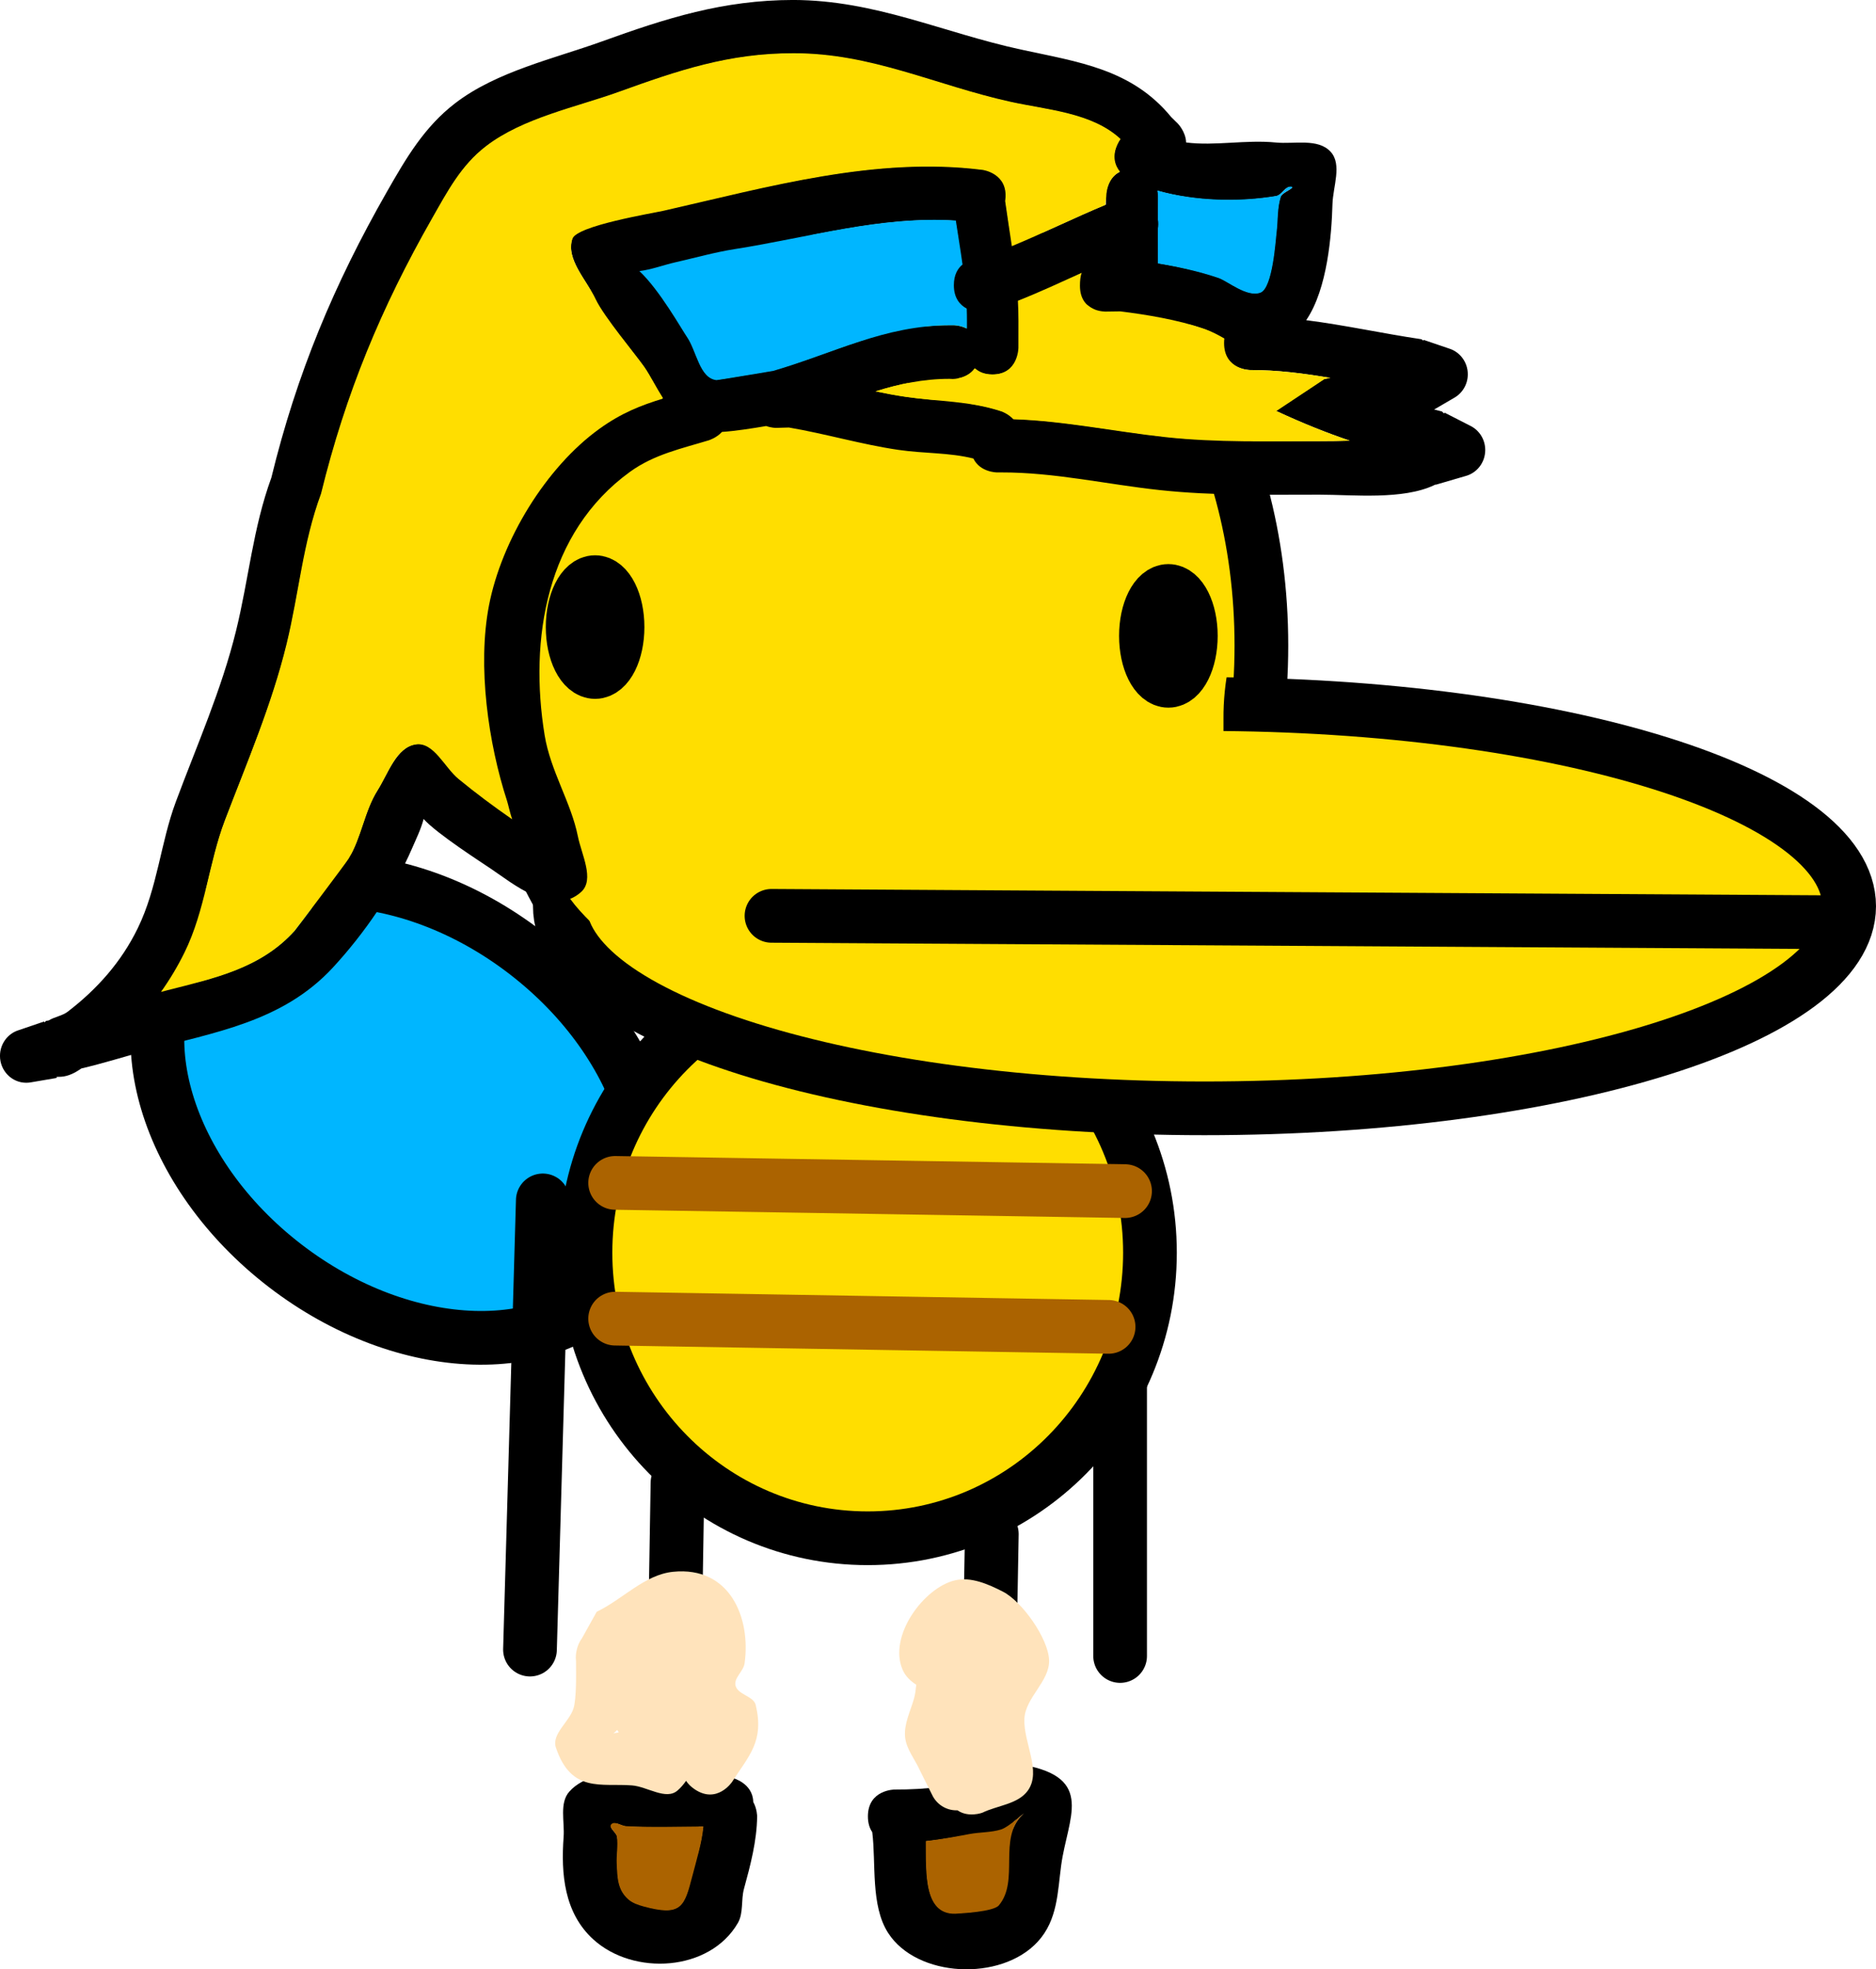 <svg version="1.1" xmlns="http://www.w3.org/2000/svg" xmlns:xlink="http://www.w3.org/1999/xlink" width="174.67" height="183.291" viewBox="0,0,174.67,183.291"><g transform="translate(-157.419,-76.764)"><g data-paper-data="{&quot;isPaintingLayer&quot;:true}" fill-rule="nonzero" stroke-linejoin="miter" stroke-miterlimit="10" stroke-dasharray="" stroke-dashoffset="0" style="mix-blend-mode: normal"><path d="M206.364,165.427c11.15,8.568 15.176,22.038 8.991,30.086c-6.184,8.048 -20.237,7.627 -31.387,-0.941c-11.15,-8.568 -15.176,-22.038 -8.991,-30.086c6.184,-8.048 20.237,-7.627 31.387,0.941z" fill="#00b6ff" stroke="#000000" stroke-width="5" stroke-linecap="butt"/><path d="M261.71,195.658v35.237" fill="#ffde00" stroke="#000000" stroke-width="5" stroke-linecap="round"/><path d="M264.489,193.36c0,14.678 -11.765,26.577 -26.279,26.577c-14.513,0 -26.279,-11.899 -26.279,-26.577c0,-14.678 11.765,-26.577 26.279,-26.577c14.513,0 26.279,11.899 26.279,26.577z" fill="#ffde00" stroke="#000000" stroke-width="5" stroke-linecap="butt"/><path d="M274.864,136.844c0,19.956 -10.295,36.133 -22.994,36.133c-12.699,0 -22.994,-16.177 -22.994,-36.133c0,-19.956 10.295,-36.133 22.994,-36.133c12.699,0 22.994,16.177 22.994,36.133z" fill="#ffde00" stroke="#000000" stroke-width="5" stroke-linecap="butt"/><path d="M249.558,136.025c0,19.956 -10.295,36.133 -22.994,36.133c-12.699,0 -22.994,-16.177 -22.994,-36.133c0,-19.956 10.295,-36.133 22.994,-36.133c12.699,0 22.994,16.177 22.994,36.133z" fill="#ffde00" stroke="#000000" stroke-width="5" stroke-linecap="butt"/><path d="M329.589,161.109c0,10.39 -26.873,18.813 -60.023,18.813c-33.15,0 -60.023,-8.423 -60.023,-18.813c0,-10.39 26.873,-18.813 60.023,-18.813c33.15,0 60.023,8.423 60.023,18.813z" fill="#ffde00" stroke="#000000" stroke-width="5" stroke-linecap="butt"/><path d="M217.514,166.462c-2.588,0 -3.6,-1.576 -3.996,-2.809c-2.928,-2.817 -5.637,-5.32 -4.003,-10.475c0.468,-1.475 2.531,-1.786 3.722,-2.775c4.057,-3.369 6.917,-5.1 12.219,-6.157c0.732,0.028 1.447,-0.121 2.157,-0.324c0.067,-0.087 0.137,-0.172 0.209,-0.256c1.002,-1.174 2.912,-1.026 4.356,-1.57c1.451,-0.546 2.73,-1.054 3.989,-1.476c0.041,-0.062 0.083,-0.124 0.125,-0.185c0.801,-1.153 2.405,-1.496 3.733,-1.952c1.18,-0.405 2.401,-0.597 3.645,-0.656c0.012,-0.079 0.027,-0.158 0.045,-0.239c-1.208,-1.031 -2.434,-2.035 -2.873,-3.496c-0.777,-2.584 -2.557,-5.904 -0.914,-8.044c0.879,-1.144 2.385,-1.253 3.989,-1.112c-0.542,-0.448 -1.081,-0.886 -1.62,-1.316c-0.673,-0.141 -1.184,-0.63 -1.49,-0.576c0,0 -0.25,0 -0.25,-0.25c0,-0.25 0.25,-0.25 0.25,-0.25c0.054,0.005 0.104,0.012 0.151,0.02c-2.048,-1.595 -4.109,-3.118 -6.285,-4.732c0,0 -3.4,-2.55 -0.85,-5.95c2.55,-3.4 5.95,-0.85 5.95,-0.85c1.474,1.121 3.215,1.851 4.713,2.938c1.59,1.155 2.43,2.581 3.883,3.821c2.052,1.75 4.901,3.473 6.399,5.801c1.111,1.726 3.116,3.443 2.82,5.475c-0.519,3.569 -2.612,5.081 -5.105,5.591c0.608,0.848 1.194,1.709 1.77,2.579c1.808,-1.137 3.737,-2.061 5.842,-1.967c1.201,0.054 2.414,0.518 3.539,1.198c0.345,-1.038 1.544,-3.579 4.882,-2.911c4.167,0.833 3.334,5.001 3.334,5.001c-0.351,1.685 -0.529,3.417 -0.515,5.139v2.986c0,2.347 -1.903,4.25 -4.25,4.25c-0.893,0 -1.723,-0.276 -2.407,-0.747c-1.676,2.182 -4.662,2.767 -7.328,3.115c-5.66,0.738 -11.885,-1.262 -17.492,-1.786c-0.277,-0.026 -0.582,-0.055 -0.908,-0.086c-2.333,0.392 -4.649,0.768 -6.867,1.212l-2.9,0.58c-0.296,0.065 -0.604,0.1 -0.92,0.1c-0.784,0 -1.518,-0.212 -2.149,-0.582c-1.542,0.302 -2.698,0.432 -4.13,1.232c-1.167,0.652 -1.928,1.883 -2.941,2.75c0.519,0.572 0.957,1.369 1.475,1.888l1.245,3.602c0,0 0,4.25 -4.25,4.25z" fill="#ffde00" stroke="none" stroke-width="0" stroke-linecap="butt"/><path d="M220.5,214.77l-0.597,35.835" fill="#ffde00" stroke="#000000" stroke-width="5" stroke-linecap="round"/><path d="M249.168,252.397l0.597,-32.848" fill="#ffde00" stroke="#000000" stroke-width="5" stroke-linecap="round"/><path d="M207.958,188.491l-1.194,41.807" fill="#ffde00" stroke="#000000" stroke-width="5" stroke-linecap="round"/><path d="M214.917,135.129c0,2.309 -0.936,4.181 -2.09,4.181c-1.154,0 -2.09,-1.872 -2.09,-4.181c0,-2.309 0.936,-4.181 2.09,-4.181c1.154,0 2.09,1.872 2.09,4.181z" fill="#ffde00" stroke="#000000" stroke-width="5" stroke-linecap="butt"/><path d="M268.294,135.948c0,2.309 -0.936,4.181 -2.09,4.181c-1.154,0 -2.09,-1.872 -2.09,-4.181c0,-2.309 0.936,-4.181 2.09,-4.181c1.154,0 2.09,1.872 2.09,4.181z" fill="#ffde00" stroke="#000000" stroke-width="5" stroke-linecap="butt"/><path d="M328.394,162.602l-99.143,-0.597" fill="#ffde00" stroke="#000000" stroke-width="5" stroke-linecap="round"/><path d="M214.693,186.861l47.477,0.766" fill="none" stroke="#ab6300" stroke-width="5" stroke-linecap="round"/><path d="M214.693,199.496l45.945,0.766" fill="none" stroke="#ab6300" stroke-width="5" stroke-linecap="round"/><path d="M238.631,247.287c-0.241,-0.354 -0.403,-0.828 -0.403,-1.463c0,-2.5 2.5,-2.5 2.5,-2.5c2.823,0.015 5.776,-0.324 8.514,-1.056c1.174,-0.314 2.232,-1.451 3.429,-1.24c6.744,1.189 4.148,4.96 3.553,9.34c-0.337,2.478 -0.32,5.098 -2.19,7.126c-3.432,3.721 -11.257,3.341 -13.928,-0.83c-1.643,-2.565 -1.109,-6.488 -1.474,-9.376zM243.665,248.144c0.025,2.933 -0.275,7.05 3.034,6.67c0.07,-0.008 3.183,-0.14 3.697,-0.751c1.95,-2.319 -0.133,-6.126 2.211,-8.382c0.589,-0.567 -1.233,1.16 -2.014,1.401c-0.936,0.289 -1.944,0.254 -2.907,0.435c-1.331,0.25 -2.672,0.478 -4.02,0.627z" fill="#000000" stroke="none" stroke-width="0.5" stroke-linecap="butt"/><path d="M247.676,247.468c0.963,-0.181 2.01,-0.137 2.947,-0.426c0.781,-0.241 2.608,-1.964 2.018,-1.397c-2.344,2.255 -0.271,6.142 -2.221,8.461c-0.514,0.611 -3.667,0.748 -3.737,0.756c-3.309,0.38 -3.039,-3.806 -3.064,-6.739c1.348,-0.149 2.726,-0.405 4.056,-0.655z" data-paper-data="{&quot;noHover&quot;:false,&quot;origItem&quot;:[&quot;Path&quot;,{&quot;applyMatrix&quot;:true,&quot;segments&quot;:[[[487.33096,496.28886],[2.69572,-0.29842],[0.0492,5.86506]],[[493.39842,509.62984],[-6.61799,0.75908],[0.13947,-0.016]],[[500.79175,508.12702],[-1.02756,1.22199],[3.90033,-4.63835]],[[505.21312,491.36374],[-4.68747,4.51086],[1.17838,-1.13398]],[[501.18511,494.16473],[1.56277,-0.48191],[-1.8725,0.57742]],[[495.3714,495.03514],[1.92581,-0.36183],[-2.661,0.49996]]],&quot;closed&quot;:true}]}" fill="#ab6300" stroke="none" stroke-width="0.5" stroke-linecap="butt"/><path d="M227.553,244.482c0.361,0.654 0.361,1.342 0.361,1.342c-0.026,2.285 -0.623,4.541 -1.227,6.745c-0.284,1.038 -0.029,2.248 -0.569,3.179c-2.623,4.524 -9.713,4.94 -13.462,1.522c-2.719,-2.478 -3.012,-6.123 -2.76,-9.532c0.104,-1.413 -0.411,-3.158 0.529,-4.219c2.551,-2.876 9.651,-1.727 13.074,-1.727l2.138,0.458c0,0 1.876,0.469 1.916,2.232zM222.873,246.794c-2.364,0.015 -4.753,0.101 -7.109,-0.021c-0.469,-0.024 -1.084,-0.526 -1.398,-0.177c-0.281,0.312 0.47,0.726 0.529,1.142c0.119,0.826 -0.047,1.67 -0.006,2.503c0.062,1.261 0.042,2.38 1.075,3.28c0.384,0.335 0.897,0.503 1.388,0.637c3.534,0.963 3.747,0.055 4.49,-2.828c0.386,-1.496 0.885,-3.003 1.03,-4.536z" fill="#000000" stroke="none" stroke-width="0.5" stroke-linecap="butt"/><path d="M221.891,251.343c-0.743,2.883 -1.02,3.826 -4.554,2.863c-0.491,-0.134 -1.021,-0.312 -1.405,-0.646c-1.033,-0.9 -1.031,-2.061 -1.092,-3.322c-0.041,-0.833 0.135,-1.704 0.016,-2.529c-0.06,-0.415 -0.807,-0.834 -0.526,-1.146c0.314,-0.349 0.935,0.147 1.404,0.171c2.356,0.122 4.813,0.043 7.177,0.028c-0.145,1.533 -0.634,3.085 -1.019,4.581z" data-paper-data="{&quot;noHover&quot;:false,&quot;origItem&quot;:[&quot;Path&quot;,{&quot;applyMatrix&quot;:true,&quot;segments&quot;:[[[445.74594,493.58881],[-0.29098,3.06631],[-4.72699,0.02974]],[[431.5285,493.54721],[4.71193,0.24445],[-0.93814,-0.04867]],[[428.73261,493.19323],[0.62855,-0.69814],[-0.56133,0.62348]],[[429.79159,495.47642],[-0.11921,-0.83043],[0.23711,1.65167]],[[429.77901,500.48223],[-0.0814,-1.66662],[0.12317,2.5217]],[[431.92935,507.04304],[-2.06541,-1.80067],[0.7674,0.66904]],[[434.70568,508.31611],[-0.98226,-0.26773],[7.06836,1.92658]],[[443.68569,502.66104],[-1.48672,5.76546],[0.77163,-2.99234]]],&quot;closed&quot;:true}]}" fill="#ab6300" stroke="none" stroke-width="0.5" stroke-linecap="butt"/><path d="M220.502,243.415c-1.072,0.936 -2.823,-0.367 -4.241,-0.475c-2.871,-0.22 -5.654,0.732 -7.082,-3.517c-0.426,-1.267 1.242,-2.383 1.64,-3.659c0.278,-0.892 0.244,-3.193 0.23,-4.419c-0.049,-0.383 0.002,-0.745 0.071,-1.024c0.071,-0.315 0.209,-0.713 0.478,-1.065l1.38,-2.479c2.414,-1.152 4.448,-3.451 7.109,-3.72c5.287,-0.533 7.254,4.267 6.659,8.524c-0.104,0.743 -1.032,1.365 -0.838,2.09c0.224,0.835 1.677,0.95 1.877,1.791c0.803,3.389 -0.636,4.701 -2.206,7.155c0,0 -1.387,2.08 -3.467,0.693c-0.374,-0.249 -0.635,-0.52 -0.813,-0.798c-0.231,0.336 -0.497,0.641 -0.797,0.903zM215.032,238.009c-0.051,-0.078 -0.1,-0.156 -0.149,-0.235c-0.114,0.12 -0.237,0.237 -0.372,0.349c0.053,-0.027 0.102,-0.046 0.141,-0.052c0.129,-0.02 0.256,-0.041 0.381,-0.061z" fill="#ffe3bb" stroke="none" stroke-width="0.5" stroke-linecap="butt"/><path d="M241.685,238.398c-0.101,-1.214 0.513,-2.384 0.84,-3.558c0.108,-0.388 0.16,-0.825 0.206,-1.268c-0.553,-0.359 -1.011,-0.795 -1.272,-1.396c-1.364,-3.15 1.989,-7.643 4.878,-8.325c1.488,-0.351 3.104,0.359 4.465,1.057c1.792,0.92 4.22,4.357 4.295,6.366c0.074,1.974 -2.21,3.488 -2.299,5.461c-0.101,2.228 1.62,4.87 0.323,6.684c-0.915,1.279 -2.827,1.377 -4.24,2.065c0,0 -1.291,0.484 -2.315,-0.225c-0.031,0.001 -0.063,0.002 -0.094,0.002c-0.998,0 -1.859,-0.585 -2.26,-1.43l-1.124,-2.249c-0.467,-1.061 -1.306,-2.028 -1.402,-3.184z" fill="#ffe3bb" stroke="none" stroke-width="0.5" stroke-linecap="butt"/><path d="M251.462,86.27c-6.933,-1.53 -12.921,-4.53 -20.183,-4.506c-6.007,-0.008 -10.705,1.597 -16.245,3.595c-3.953,1.426 -8.911,2.411 -12.35,5.054c-2.329,1.79 -3.586,4.22 -4.995,6.69c-4.751,8.33 -8.037,16.262 -10.33,25.61c-1.708,4.623 -2.052,9.214 -3.208,13.957c-1.383,5.674 -3.707,11.054 -5.75,16.407c-1.516,3.972 -1.823,8.349 -3.767,12.3c-0.635,1.291 -1.369,2.517 -2.193,3.672c0.209,-0.055 0.417,-0.109 0.626,-0.163c4.307,-1.1 8.649,-2.011 11.807,-5.519c0.131,-0.146 4.693,-6.196 4.964,-6.638c1.207,-1.963 1.477,-4.434 2.707,-6.382c1.008,-1.596 1.784,-4.059 3.623,-4.33c1.671,-0.246 2.658,2.129 3.973,3.21c1.606,1.32 3.275,2.562 4.981,3.745c-0.23,-0.698 -0.414,-1.304 -0.511,-1.602c-1.759,-5.396 -2.8,-12.597 -1.709,-18.236c1.174,-6.07 5.333,-12.931 10.309,-16.509c2.069,-1.487 3.891,-2.181 5.933,-2.811c-0.621,-0.975 -1.153,-2.009 -1.736,-2.851c-0.743,-1.072 -3.766,-4.694 -4.513,-6.295c-0.864,-1.85 -2.824,-3.782 -2.192,-5.727c0.398,-1.224 7.449,-2.372 8.58,-2.629c9.67,-2.2 19.707,-5.029 29.649,-3.773c0,0 2.428,0.31 2.124,2.791c-0.005,0.037 -0.01,0.074 -0.015,0.11c0.007,0.036 0.009,0.055 0.009,0.055c0.196,1.399 0.417,2.777 0.618,4.151c2.95,-1.222 5.751,-2.605 8.715,-3.841c0,-0.319 0,-0.589 0,-0.786c0,0 0,-1.616 1.271,-2.249c-0.445,-0.558 -0.777,-1.424 -0.202,-2.6c0.081,-0.165 0.167,-0.311 0.258,-0.441c-2.646,-2.459 -6.812,-2.7 -10.249,-3.459zM223.461,117.731c-2.572,0.782 -5.141,1.323 -7.388,2.951c-7.786,5.641 -9.403,15.578 -7.944,24.512c0.545,3.337 2.459,6.243 3.093,9.405c0.339,1.693 1.576,4.018 0.318,5.173c-2.618,2.405 -6.471,-0.848 -8.399,-2.137c-0.829,-0.566 -5.085,-3.292 -6.279,-4.646c-0.246,0.945 -0.689,1.839 -1.077,2.735c-1.717,3.975 -4.453,7.936 -7.37,11.092c-4.717,5.102 -11.089,6.027 -17.368,7.738c-2.043,0.557 -4.019,1.18 -6.054,1.657c-0.581,0.405 -1.193,0.723 -1.873,0.771c-0.145,0.01 -0.29,0.014 -0.435,0.012l0.016,0.099l-2.389,0.407c-0.145,0.027 -0.295,0.042 -0.448,0.042c-1.351,0 -2.447,-1.119 -2.447,-2.5c0,-1.125 0.727,-2.076 1.726,-2.39l2.381,-0.811l0.029,0.087l0.155,-0.142c0.081,-0.014 0.162,-0.028 0.243,-0.043c0.517,-0.325 1.273,-0.432 1.767,-0.811c2.75,-2.109 5.003,-4.638 6.533,-7.785c1.841,-3.787 2.114,-7.922 3.537,-11.749c1.945,-5.23 4.253,-10.408 5.611,-15.934c1.188,-4.832 1.562,-9.515 3.285,-14.238c2.365,-9.694 5.838,-18.003 10.77,-26.633c1.764,-3.087 3.463,-6.016 6.366,-8.237c3.85,-2.945 9.201,-4.133 13.618,-5.726c6.044,-2.18 11.299,-3.859 17.838,-3.868c7.669,0.022 13.899,3.03 21.204,4.616c5.335,1.158 10.309,1.801 13.979,6.273l0.631,0.623c0,0 0.73,0.745 0.767,1.752c2.694,0.341 5.549,-0.274 8.36,0.003c1.713,0.169 3.917,-0.421 5.094,0.862c1.088,1.185 0.217,3.248 0.171,4.872c-0.08,2.793 -0.449,7.869 -2.445,10.803c3.585,0.455 7.104,1.236 10.726,1.773l0.189,0.132l0.023,-0.071l2.381,0.811c1,0.314 1.726,1.265 1.726,2.39c0,0.947 -0.515,1.77 -1.274,2.195l-1.86,1.086c0.242,0.057 0.484,0.117 0.725,0.179l0.204,0.194l0.042,-0.085l2.387,1.22c0.828,0.401 1.4,1.262 1.4,2.26c0,1.162 -0.776,2.138 -1.826,2.419l-2.788,0.814l-0.007,-0.026c-0.042,0.021 -0.084,0.041 -0.127,0.061c-2.949,1.394 -7.533,0.889 -10.682,0.89c-4.984,0.002 -9.906,0.102 -14.87,-0.429c-4.926,-0.527 -9.8,-1.658 -14.751,-1.644h-0.406c0,0 -1.577,0 -2.199,-1.294c-2.291,-0.57 -4.541,-0.449 -6.983,-0.805c-3.432,-0.501 -6.762,-1.497 -10.193,-2.081l-1.221,0.034c0,0 -0.411,0 -0.897,-0.172c-1.306,0.223 -2.854,0.464 -4.113,0.548c-0.516,0.557 -1.186,0.762 -1.186,0.762zM241.776,113.692c3.164,0.462 5.883,0.341 8.942,1.346c0,0 0.604,0.206 1.092,0.722c4.741,0.155 9.394,1.141 14.123,1.652c4.786,0.517 9.539,0.398 14.345,0.4c0.928,0 1.857,-0.011 2.786,-0.042c-2.192,-0.742 -4.363,-1.611 -6.854,-2.766l4.478,-2.962c0.185,-0.031 0.373,-0.068 0.565,-0.108c-2.457,-0.414 -4.924,-0.737 -7.467,-0.731c0,0 -2.447,0 -2.447,-2.5c0,-0.149 0.009,-0.29 0.025,-0.422c-0.544,-0.313 -1.164,-0.652 -1.987,-0.933c-2.369,-0.806 -5.189,-1.249 -7.662,-1.555l-1.32,0.019c0,0 -2.447,0 -2.447,-2.5c0,-0.444 0.077,-0.81 0.204,-1.11c-1.953,0.885 -3.898,1.781 -5.918,2.583c0.035,0.61 0.055,1.224 0.057,1.844v2.488c0,0 0,2.5 -2.447,2.5c-0.755,0 -1.277,-0.238 -1.638,-0.567c-0.702,0.982 -2.014,0.982 -2.014,0.982h-0.406c-2.443,-0.006 -4.657,0.478 -6.817,1.153c0.931,0.194 1.865,0.37 2.805,0.507zM246.182,103.312c0,-0.962 0.362,-1.554 0.808,-1.918c-0.188,-1.358 -0.414,-2.712 -0.621,-4.081c-7.034,-0.443 -13.538,1.57 -20.494,2.665c-1.859,0.293 -3.681,0.796 -5.518,1.212c-1.117,0.253 -2.225,0.678 -3.356,0.813c1.882,1.76 3.933,5.389 4.419,6.096c0.918,1.335 1.158,3.837 2.746,4.01c0.084,0.009 4.729,-0.781 5.26,-0.871c5.715,-1.67 10.298,-4.195 16.363,-4.207h0.406c0,0 0.6,0 1.205,0.303v-0.706c0.001,-0.383 -0.006,-0.764 -0.021,-1.143c-0.603,-0.317 -1.197,-0.942 -1.197,-2.174zM270.89,102.593c0.833,0.284 2.627,1.847 3.864,1.368c1.139,-0.44 1.387,-4.856 1.475,-5.542c0.142,-1.105 0.06,-2.26 0.406,-3.317c0.142,-0.433 1.423,-0.858 0.982,-0.933c-0.537,-0.091 -0.861,0.77 -1.398,0.862c-3.416,0.583 -7.509,0.488 -11,-0.503c0.056,0.289 0.056,0.491 0.056,0.491c0,0.728 0,1.457 0,2.185c0.052,0.308 0.046,0.585 0,0.833c0,0.238 0,0.476 0,0.714v2.512c1.918,0.318 3.87,0.735 5.614,1.33z" fill="#000000" stroke="none" stroke-width="0.5" stroke-linecap="butt"/><path d="M238.921,113.192c2.161,-0.675 4.473,-1.173 6.917,-1.167l0.307,0.013c0,0 1.312,-0.003 2.014,-0.984c0.361,0.329 0.883,0.57 1.638,0.57c2.447,0 2.446,-2.512 2.446,-2.512l0.003,-2.501c-0.002,-0.62 -0.018,-1.241 -0.053,-1.851c2.02,-0.803 3.991,-1.72 5.944,-2.605c-0.127,0.3 -0.166,0.758 -0.166,1.203c0,2.5 2.418,2.405 2.418,2.405l1.335,-0.019c2.473,0.306 5.333,0.784 7.702,1.589c0.823,0.28 1.445,0.626 1.989,0.939c-0.016,0.132 -0.025,0.274 -0.025,0.424c0,2.5 2.447,2.511 2.447,2.511c2.543,-0.006 5.01,0.317 7.467,0.731c-0.192,0.04 -0.381,0.077 -0.565,0.108l-4.48,2.973c2.491,1.155 4.662,2.025 6.854,2.767c-0.929,0.031 -1.859,0.045 -2.787,0.044c-4.806,-0.002 -9.577,0.14 -14.363,-0.377c-4.729,-0.511 -9.453,-1.513 -14.193,-1.668c-0.489,-0.516 -1.095,-0.726 -1.095,-0.726c-3.059,-1.005 -5.782,-0.897 -8.946,-1.359c-0.94,-0.137 -1.875,-0.315 -2.805,-0.509z" data-paper-data="{&quot;noHover&quot;:false,&quot;origItem&quot;:[&quot;Path&quot;,{&quot;applyMatrix&quot;:true,&quot;selected&quot;:true,&quot;segments&quot;:[[[241.77579,113.69182],[-0.94047,-0.13729],[3.16415,0.46188],7],[[250.71748,115.03784],[-3.05884,-1.00494],[0,0],7],[[251.80995,115.75937],[-0.48895,-0.51596],[4.74055,0.15486],7],[[265.933,117.41173],[-4.7292,-0.51119],[4.78625,0.51736],7],[[280.2778,117.81192],[-4.80615,-0.0022],[0.92809,0.00043],7],[[283.06387,117.76967],[-0.92864,0.03113],[-2.19202,-0.74176],7],[[276.20953,115.00363],[2.49149,1.15506],[0,0],7],[[280.68711,112.04119],[0,0],[0.18457,-0.03144],7],[[281.25253,111.93325],[-0.19214,0.04005],[-2.4565,-0.41391],7],[[273.78566,111.20242],[2.54266,-0.00599],[0,0],7],[[271.33912,108.70242],[0,2.5],[0,-0.14928],7],[[271.36425,108.28079],[-0.01641,0.13199],[-0.54416,-0.31312],7],[[269.37725,107.34825],[0.82343,0.28005],[-2.36888,-0.80563],7],[[261.7152,105.79299],[2.47301,0.3058],[0,0],7],[[260.39562,105.8123],[0,0],[0,0],7],[[257.94908,103.3123],[0,2.5],[0,-0.44442],7],[[258.15353,102.20201],[-0.12713,0.30045],[-1.95319,0.88477],7],[[252.23548,104.78546],[2.02043,-0.80272],[0.03503,0.61025],7],[[252.29243,106.6293],[-0.00167,-0.6195],[0,0],7],[[252.29243,109.11705],[0,0],[0,0],7],[[249.84589,111.61705],[2.44654,0],[-0.75473,0],7],[[248.20836,111.0501],[0.36091,0.32904],[-0.70247,0.98158],7],[[246.19407,112.03167],[0,0],[0,0],7],[[245.78831,112.03167],[0,0],[-2.44342,-0.00576],7],[[238.97082,113.18497],[2.16051,-0.67548],[0.93077,0.19416],7]],&quot;closed&quot;:true}]}" fill="#ffde00" stroke="none" stroke-width="0.5" stroke-linecap="butt"/><path d="M261.751,89.697c-0.091,0.13 -0.178,0.277 -0.258,0.442c-0.575,1.176 -0.242,2.044 0.203,2.602c-1.271,0.634 -1.271,2.25 -1.271,2.25c0,0.197 -0.082,0.523 -0.082,0.843c-2.964,1.235 -5.765,2.62 -8.714,3.842c-0.201,-1.374 -0.42,-2.748 -0.615,-4.147c0,0 -0.003,-0.02 -0.009,-0.055c0.006,-0.036 0.011,-0.073 0.015,-0.11c0.303,-2.481 -2.122,-2.788 -2.122,-2.788c-9.942,-1.256 -19.948,1.587 -29.618,3.787c-1.13,0.257 -8.167,1.404 -8.564,2.628c-0.632,1.945 1.306,3.779 2.17,5.629c0.748,1.601 3.781,5.223 4.524,6.294c0.584,0.842 1.105,1.975 1.727,2.95c-2.042,0.63 -3.835,1.32 -5.904,2.808c-4.977,3.577 -9.111,10.369 -10.285,16.439c-1.091,5.64 -0.072,12.819 1.687,18.215c0.097,0.298 0.239,0.995 0.469,1.693c-1.706,-1.183 -3.384,-2.43 -4.99,-3.75c-1.316,-1.081 -2.309,-3.462 -3.98,-3.216c-1.839,0.271 -2.545,2.664 -3.552,4.26c-1.23,1.948 -1.502,4.417 -2.709,6.38c-0.271,0.442 -4.898,6.568 -5.029,6.714c-3.158,3.508 -7.503,4.416 -11.81,5.516c-0.209,0.053 -0.418,0.108 -0.627,0.163c0.824,-1.155 1.557,-2.382 2.192,-3.672c1.944,-3.951 2.246,-8.333 3.762,-12.305c2.043,-5.352 4.361,-10.745 5.744,-16.419c1.156,-4.743 1.497,-9.354 3.205,-13.977c2.293,-9.348 5.601,-17.317 10.351,-25.647c1.409,-2.47 2.675,-4.905 5.004,-6.695c3.44,-2.644 8.414,-3.633 12.367,-5.058c5.541,-1.998 10.256,-3.602 16.263,-3.593c7.263,-0.024 13.268,2.986 20.201,4.516c3.437,0.759 7.609,1.006 10.255,3.465z" data-paper-data="{&quot;noHover&quot;:false,&quot;origItem&quot;:[&quot;Path&quot;,{&quot;applyMatrix&quot;:true,&quot;selected&quot;:true,&quot;segments&quot;:[[[251.46237,86.26995],[3.43729,0.75855],[-6.9325,-1.52988],7],[[231.27892,81.76405],[7.26291,-0.02424],[-6.00694,-0.00849],7],[[215.03354,85.35948],[5.54079,-1.99832],[-3.95261,1.42554],7],[[202.68328,90.4139],[3.43962,-2.64386],[-2.32904,1.79022],7],[[197.68818,97.10386],[1.40876,-2.47023],[-4.75054,8.32996],7],[[187.35833,122.7137],[2.29323,-9.34811],[-1.70818,4.62337],7],[[184.15074,136.6703],[1.15574,-4.74273],[-1.38277,5.67435],7],[[178.40045,153.07683],[2.04301,-5.35242],[-1.516,3.97172],7],[[174.63392,165.37657],[1.94368,-3.95063],[-0.63508,1.29084],7],[[172.44133,169.04826],[0.82403,-1.15476],[0.20861,-0.05509],7],[[173.0678,168.88544],[-0.20906,0.0534],[4.30676,-1.10021],7],[[184.87482,163.36621],[-3.15784,3.50808],[0.13109,-0.14564],7],[[189.83916,156.72847],[-0.27143,0.44158],[1.20687,-1.96341],7],[[192.54603,150.34631],[-1.23014,1.94827],[1.00756,-1.59575],7],[[196.16914,146.01605],[-1.83941,0.27117],[1.67113,-0.24637],7],[[200.14242,149.22641],[-1.31564,-1.08138],[1.60609,1.32011],7],[[205.12327,152.97178],[-1.70589,-1.18326],[-0.23001,-0.69797],7],[[204.6124,151.37012],[0.09709,0.2979],[-1.75867,-5.39569],7],[[202.90307,133.13386],[-1.09106,5.63957],[1.17429,-6.0698],7],[[213.21229,116.62532],[-4.97652,3.57749],[2.06888,-1.48726],7],[[219.14489,113.81429],[-2.0418,0.6304],[-0.62118,-0.97526],7],[[217.40843,110.96347],[0.5835,0.84153],[-0.74303,-1.07159],7],[[212.89526,104.66832],[0.74754,1.60072],[-0.86392,-1.84993],7],[[210.7033,98.94143],[-0.63211,1.94535],[0.39766,-1.22383],7],[[219.283,96.31233],[-1.13042,0.25714],[9.67049,-2.19976],7],[[248.93207,92.5391],[-9.94186,-1.25564],[0,0],7],[[251.05627,95.32988],[0.30345,-2.48069],[-0.00458,0.03742],7],[[251.0411,95.44026],[0.00553,-0.03616],[0.00673,0.03557],7],[[251.05057,95.49549],[0,0],[0.19554,1.39924],7],[[251.66823,99.64613],[-0.20096,-1.3741],[2.94956,-1.22226],7],[[260.38363,95.80561],[-2.96404,1.23507],[0,-0.31931],7],[[260.38363,95.0198],[0,0.19689],[0,0],7],[[261.65498,92.77035],[-1.27135,0.63354],[-0.44453,-0.55751],7],[[261.45344,90.17014],[-0.57541,1.17596],[0.08062,-0.16477],7],[[261.71181,89.72869],[-0.09119,0.13013],[-2.64634,-2.45898],7]],&quot;closed&quot;:true}]}" fill="#ffde00" stroke="none" stroke-width="0.5" stroke-linecap="butt"/><path d="M265.229,101.28l-0.003,-2.532c0,-0.238 0.001,-0.481 0.001,-0.719c0.046,-0.248 0.054,-0.532 0.001,-0.839c0,-0.728 0.006,-1.47 0.006,-2.198c0,0 0.001,-0.204 -0.055,-0.493c3.49,0.991 7.662,1.083 11.078,0.5c0.537,-0.092 0.862,-0.952 1.399,-0.861c0.441,0.075 -0.84,0.5 -0.982,0.933c-0.345,1.057 -0.254,2.236 -0.396,3.34c-0.088,0.686 -0.358,5.15 -1.497,5.59c-1.237,0.479 -3.067,-1.076 -3.9,-1.36c-1.743,-0.595 -3.735,-1.044 -5.653,-1.362z" data-paper-data="{&quot;noHover&quot;:false,&quot;origItem&quot;:[&quot;Path&quot;,{&quot;applyMatrix&quot;:true,&quot;segments&quot;:[[[274.7623,188.60168],[-3.48665,-1.18947],[1.66661,0.56856]],[[282.49077,191.33782],[-2.47428,0.95709],[2.27718,-0.88085]],[[285.44123,180.25417],[-0.17627,1.37227],[0.28382,-2.20959]],[[286.25275,173.62017],[-0.69052,2.11389],[0.28304,-0.86645]],[[288.21755,171.7551],[0.88182,0.14974],[-1.0737,-0.18233]],[[285.42191,173.47909],[1.07355,-0.18326],[-6.83181,1.16622]],[[263.42259,172.47256],[6.98087,1.98251],[0.11233,0.57816]],[[263.53491,173.45459],[0,0],[0,1.45675]],[[263.53491,177.82484],[0,-1.45675],[0.10428,0.6151]],[[263.53491,179.49072],[0.09275,-0.49672],[0,0.4757]],[[263.53491,180.91784],[0,-0.4757],[0,0]],[[263.53491,185.94264],[0,0],[3.83539,0.63698]]],&quot;closed&quot;:true}]}" fill="#00b6ff" stroke="none" stroke-width="0.5" stroke-linecap="butt"/><path d="M247.429,105.489c0.015,0.379 0.021,0.764 0.02,1.147l-0,0.708c-0.606,-0.303 -1.205,-0.304 -1.205,-0.304l-0.406,0c-6.065,0.013 -10.716,2.575 -16.431,4.245c-0.531,0.09 -5.193,0.868 -5.278,0.859c-1.588,-0.173 -1.839,-2.694 -2.757,-4.029c-0.487,-0.707 -2.538,-4.36 -4.421,-6.12c1.131,-0.136 2.24,-0.565 3.357,-0.819c1.837,-0.416 3.666,-0.936 5.526,-1.228c6.956,-1.094 13.545,-3.101 20.579,-2.658c0.207,1.369 0.438,2.736 0.625,4.093c-0.446,0.364 -0.807,0.962 -0.807,1.924c0,1.232 0.594,1.864 1.197,2.181z" data-paper-data="{&quot;noHover&quot;:false,&quot;origItem&quot;:[&quot;Path&quot;,{&quot;applyMatrix&quot;:true,&quot;segments&quot;:[[[225.34564,190.03959],[0,2.4637],[0,-1.92376]],[[226.96129,186.20404],[-0.8913,0.7282],[-0.37514,-2.71526]],[[225.71937,178.0415],[0.41435,2.73791],[-14.06872,-0.88541]],[[184.73047,183.37128],[13.91201,-2.18892],[-3.71892,0.58514]],[[173.69446,185.79603],[3.67343,-0.83274],[-2.23466,0.50658]],[[166.98241,187.42219],[2.2619,-0.2711],[3.76439,3.52071]],[[175.82056,199.61473],[-0.97307,-1.41426],[1.83643,2.66909]],[[181.31226,207.63461],[-3.17505,-0.34522],[0.16827,0.0183]],[[191.83287,205.89324],[-1.06181,0.17955],[11.43,-3.34046]],[[224.5581,197.47834],[-12.12924,0.02531],[0,0]],[225.36962,197.47834],[[227.78019,198.08514],[-1.21116,-0.6068],[0,0]],[[227.78019,196.67359],[0,0],[0.00237,-0.76573]],[[227.73889,194.38696],[0.0291,0.75893],[-1.20525,-0.63394]]],&quot;closed&quot;:true}]}" fill="#00b6ff" stroke="none" stroke-width="0.5" stroke-linecap="butt"/></g></g></svg>